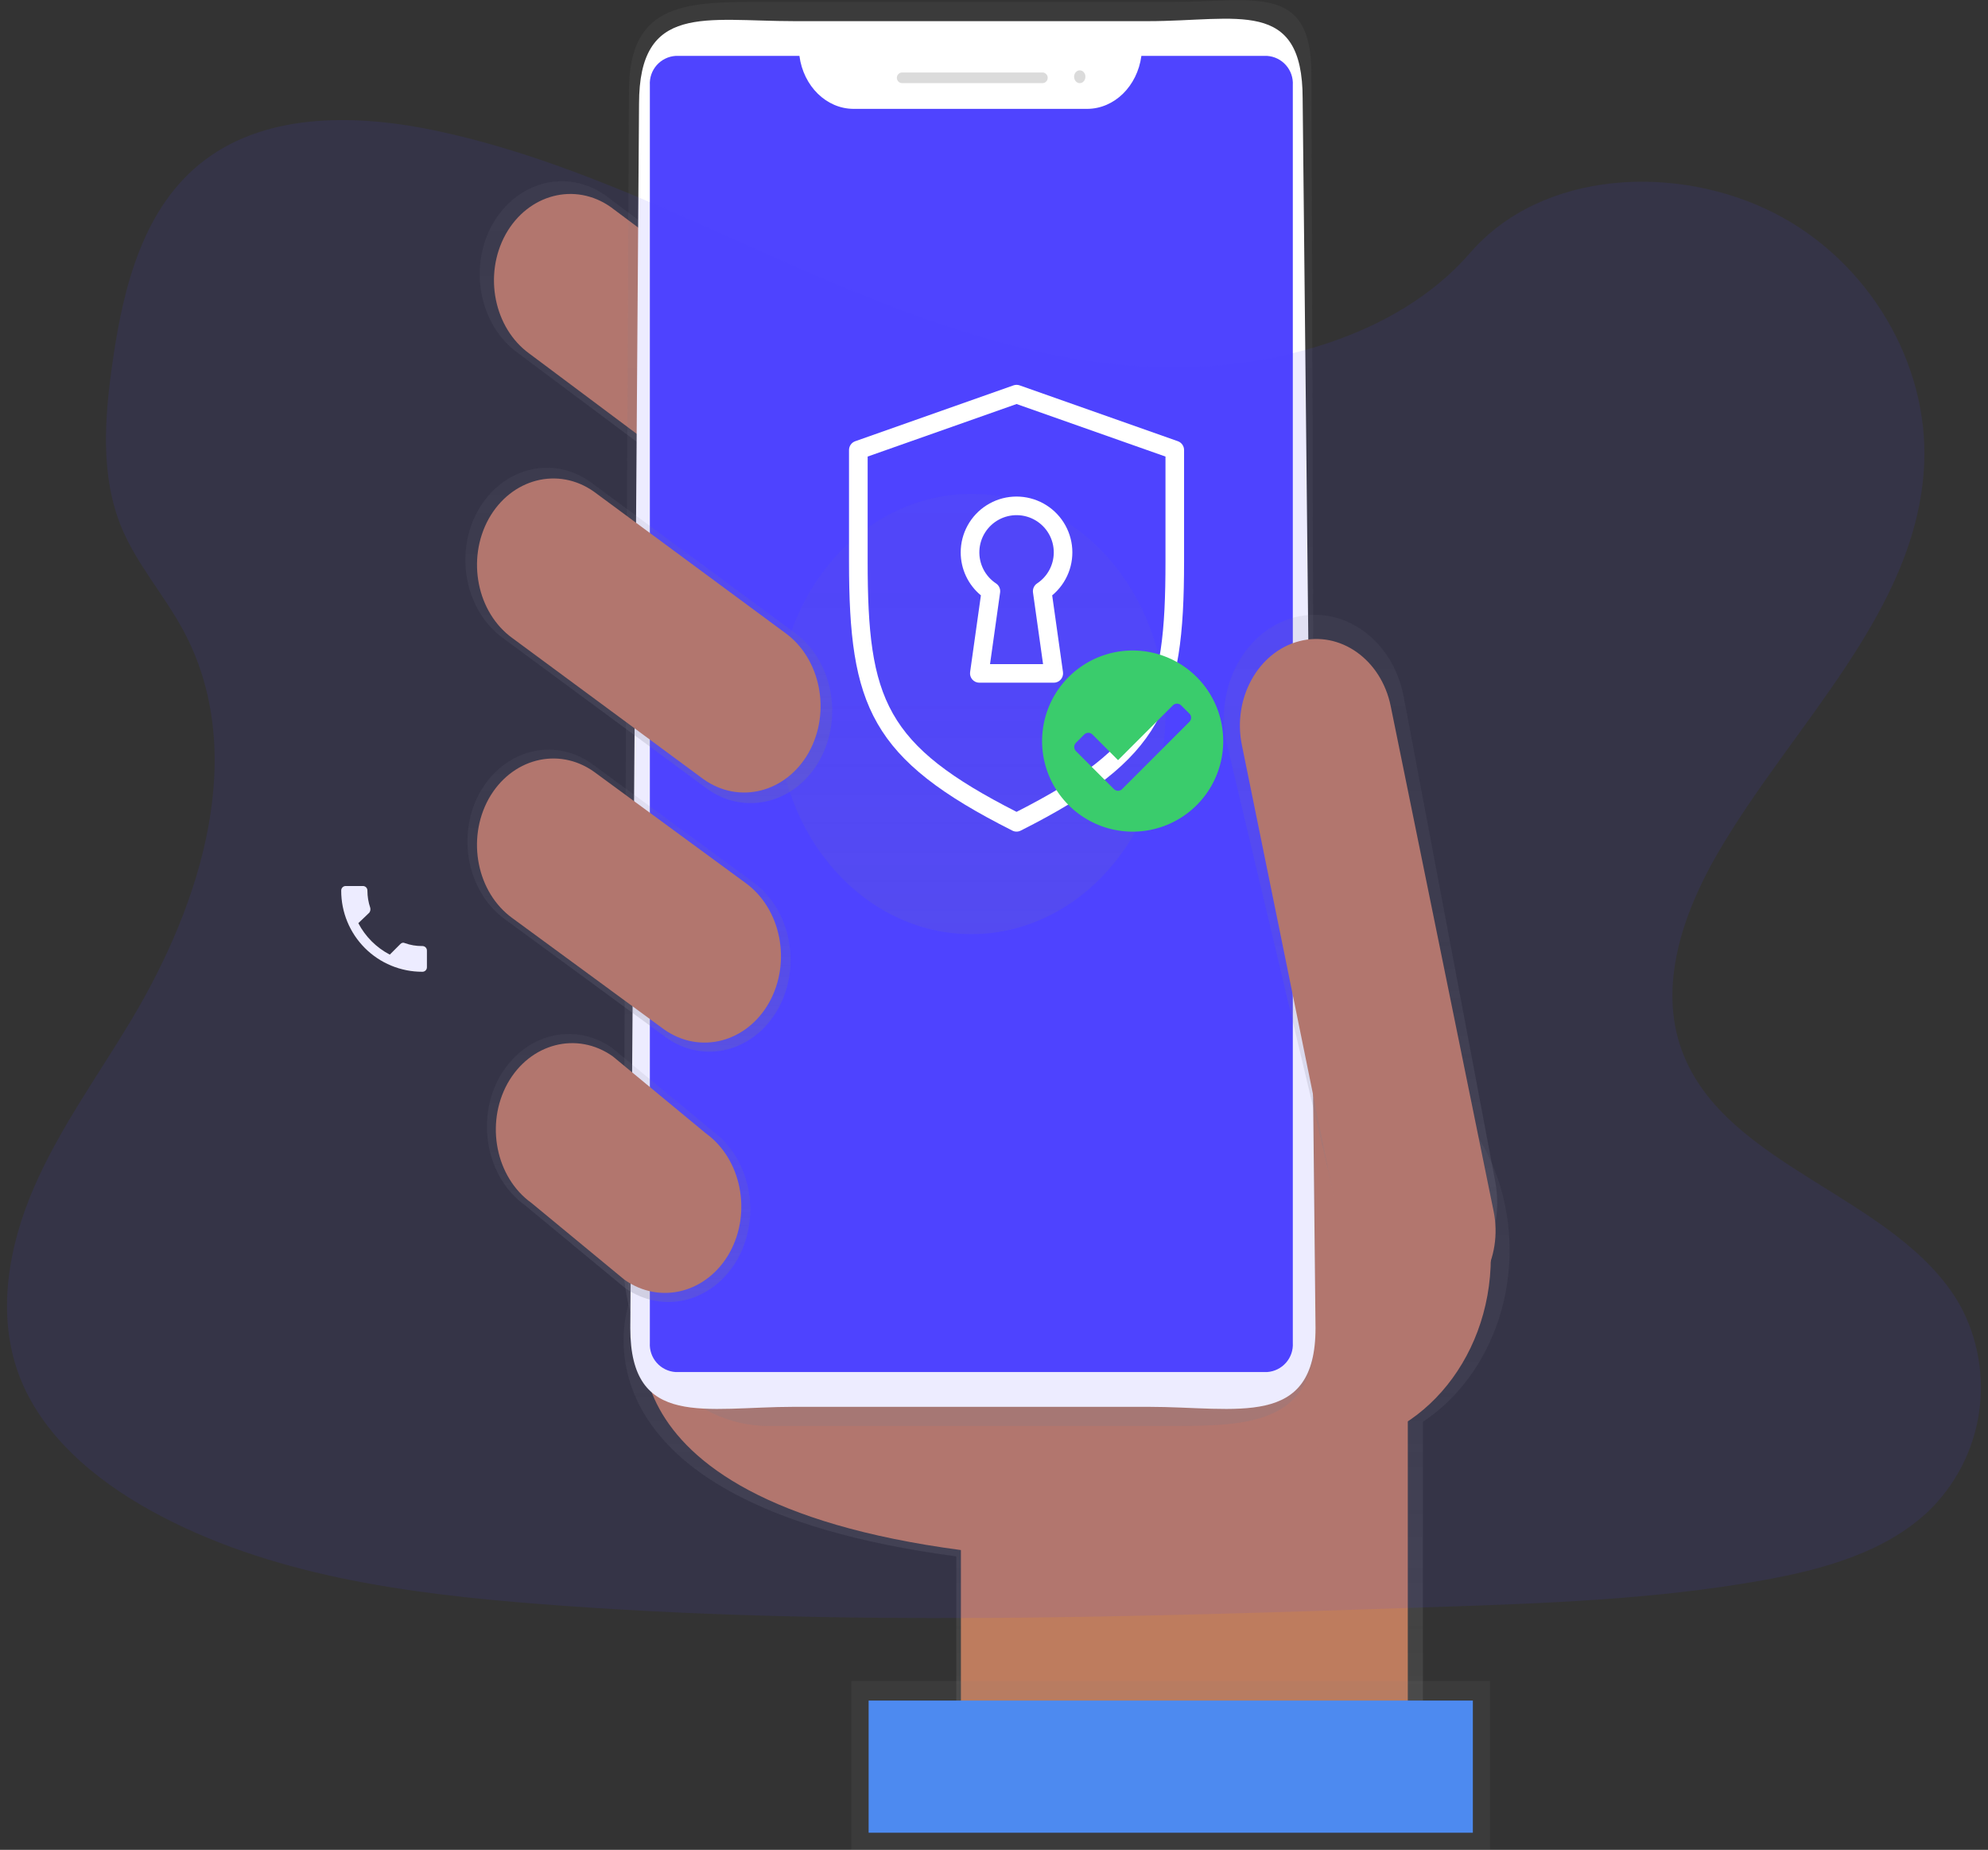 <svg width="244" height="227" viewBox="0 0 244 227" fill="none" xmlns="http://www.w3.org/2000/svg">
<rect x="0" y="0" width="244" height="227" fill="#333333" stroke="none"/>
<path d="M185.279 153.46C185.279 140.868 176.831 130.349 165.779 129.174C154.727 127.999 144.704 136.548 142.637 148.914L76.529 146.881L77.255 159.758C77.255 159.758 67.829 184.418 117.371 190.989V215.914H174.644V174.472C181.224 170.103 185.271 162.107 185.279 153.46Z" fill="url(#paint0_linear_681_35)"/>
<path d="M79.52 160.295C79.52 160.295 70.494 183.91 117.938 190.211V214.095H172.788V150.855L78.82 147.965L79.52 160.295Z" fill="#BE7C5E"/>
<path d="M106.938 61.75C103.961 67.077 97.748 68.677 93.033 65.333L63.583 43.333C58.883 39.957 57.473 32.914 60.423 27.567C63.4 22.248 69.604 20.648 74.317 23.984L103.767 45.984C108.469 49.356 109.886 56.401 106.938 61.75Z" fill="url(#paint1_linear_681_35)"/>
<path d="M105.306 60.548C102.539 65.499 96.764 66.987 92.381 63.878L64.997 43.41C60.63 40.272 59.318 33.725 62.06 28.756C64.828 23.805 70.602 22.317 74.985 25.426L102.363 45.882C106.739 49.018 108.054 55.575 105.306 60.548Z" fill="#BE7C5E"/>
<path d="M162.381 177.619C173.757 177.619 182.979 167.163 182.979 154.265C182.979 141.367 173.757 130.911 162.381 130.911C151.005 130.911 141.783 141.367 141.783 154.265C141.783 167.163 151.005 177.619 162.381 177.619Z" fill="#BE7C5E"/>
<path d="M94.341 0.231H144.097C153.939 0.231 160.958 -2.108 160.958 9.051L161.453 163.286C161.453 174.444 153.939 174.992 144.097 174.992H94.341C84.499 174.992 76.521 165.951 76.521 154.788L77.193 11.188C77.193 0.034 84.499 0.231 94.341 0.231Z" fill="url(#paint2_linear_681_35)"/>
<path d="M97.516 2.595H140.916C151.874 2.595 159.882 -0.329 159.882 12.095L161.462 162.97C161.462 175.394 151.873 172.634 140.915 172.634H97.516C86.558 172.634 77.361 175.394 77.361 162.97L78.433 12.754C78.433 0.329 86.557 2.595 97.516 2.595Z" fill="white"/>
<path d="M140.09 6.859C139.59 10.585 136.774 13.343 133.45 13.359H104.755C101.432 13.346 98.614 10.589 98.118 6.859H82.918C82.026 6.918 81.194 7.327 80.602 7.997C80.011 8.667 79.709 9.544 79.761 10.436V164.788C79.708 165.68 80.01 166.557 80.601 167.227C81.192 167.898 82.023 168.307 82.915 168.367H155.518C156.41 168.308 157.242 167.899 157.834 167.229C158.425 166.559 158.728 165.682 158.675 164.79V10.439C158.728 9.547 158.426 8.669 157.835 7.999C157.244 7.328 156.412 6.918 155.52 6.859H140.09Z" fill="#4F44FF"/>
<path d="M127.936 8.892H110.732C110.37 8.892 110.076 9.186 110.076 9.548C110.076 9.91 110.37 10.204 110.732 10.204H127.936C128.298 10.204 128.592 9.91 128.592 9.548C128.592 9.186 128.298 8.892 127.936 8.892Z" fill="#DBDBDB"/>
<path d="M132.526 10.204C132.909 10.204 133.22 9.852 133.22 9.417C133.22 8.982 132.909 8.63 132.526 8.63C132.143 8.63 131.832 8.982 131.832 9.417C131.832 9.852 132.143 10.204 132.526 10.204Z" fill="#DBDBDB"/>
<path d="M175.695 158.386C169.717 159.954 165.615 155.533 164.232 148.759L150.497 90.931C149.13 84.131 152.863 77.354 158.853 75.763C164.853 74.214 170.828 78.446 172.231 85.237L183.44 144.558C184.822 151.335 181.67 156.818 175.695 158.386Z" fill="url(#paint3_linear_681_35)"/>
<path d="M159.446 78.686C164.49 77.365 169.524 80.93 170.689 86.648L183.32 148.631C184.485 154.349 181.342 160.057 176.298 161.378C171.254 162.699 166.22 159.134 165.051 153.417L152.425 91.437C151.256 85.718 154.403 80.011 159.446 78.686Z" fill="#BE7C5E"/>
<path d="M182.891 206.28H104.493V227H182.891V206.28Z" fill="url(#paint4_linear_681_35)"/>
<path d="M180.772 208.682H106.612V224.898H180.772V208.682Z" fill="#4D8AF0"/>
<path d="M95.507 123.785C92.566 129.048 86.428 130.63 81.769 127.325L62.018 112.836C57.376 109.501 55.981 102.542 58.895 97.26C61.836 91.997 67.974 90.415 72.633 93.719L92.384 108.211C97.027 111.543 98.422 118.503 95.507 123.785Z" fill="url(#paint5_linear_681_35)"/>
<path d="M90.549 154.455C87.582 159.767 81.388 161.363 76.686 158.028L64.452 147.914C59.767 144.55 58.359 137.527 61.3 132.196C64.267 126.884 70.461 125.288 75.163 128.623L87.397 138.74C92.08 142.104 93.488 149.121 90.549 154.455Z" fill="url(#paint6_linear_681_35)"/>
<g opacity="0.5">
<path d="M119.216 114.624C132.372 114.624 143.037 102.532 143.037 87.615C143.037 72.698 132.372 60.606 119.216 60.606C106.06 60.606 95.395 72.698 95.395 87.615C95.395 102.532 106.06 114.624 119.216 114.624Z" fill="url(#paint7_linear_681_35)"/>
</g>
<path d="M89.561 153.702C86.794 158.653 81.019 160.141 76.636 157.032L65.226 147.615C60.859 144.477 59.547 137.93 62.289 132.96C65.056 128.009 70.831 126.521 75.214 129.63L86.621 139.065C90.983 142.202 92.291 148.734 89.561 153.702Z" fill="#BE7C5E"/>
<path d="M94.421 122.985C91.654 127.936 85.879 129.424 81.496 126.315L62.913 112.685C58.546 109.547 57.234 103 59.976 98.031C62.743 93.08 68.518 91.592 72.901 94.701L91.484 108.334C95.851 111.473 97.163 118.02 94.421 122.985Z" fill="#BE7C5E"/>
<path d="M100.613 93.26C97.657 98.546 91.491 100.135 86.813 96.815L61.784 78.338C57.121 74.987 55.72 67.996 58.648 62.689C61.604 57.403 67.77 55.814 72.448 59.134L97.478 77.614C102.14 80.962 103.541 87.953 100.613 93.26Z" fill="url(#paint8_linear_681_35)"/>
<path d="M99.284 92.299C96.517 97.25 90.742 98.738 86.359 95.629L62.916 78.323C58.549 75.185 57.237 68.638 59.979 63.669C62.746 58.718 68.521 57.23 72.904 60.339L96.344 77.645C100.712 80.781 102.025 87.329 99.284 92.299Z" fill="#BE7C5E"/>
<path d="M43.979 113.284C44.841 114.935 46.19 116.282 47.842 117.142L49.128 115.856C49.196 115.771 49.292 115.713 49.399 115.691C49.506 115.67 49.617 115.687 49.713 115.739C50.387 115.978 51.098 116.097 51.813 116.09C51.891 116.085 51.969 116.097 52.042 116.125C52.116 116.152 52.182 116.195 52.237 116.251C52.293 116.306 52.336 116.372 52.363 116.446C52.391 116.519 52.403 116.597 52.398 116.675V118.662C52.403 118.74 52.391 118.818 52.363 118.891C52.336 118.965 52.293 119.031 52.237 119.086C52.182 119.142 52.116 119.185 52.042 119.212C51.969 119.24 51.891 119.252 51.813 119.247C50.508 119.248 49.215 118.991 48.01 118.492C46.804 117.993 45.708 117.26 44.786 116.337C43.863 115.414 43.131 114.319 42.633 113.113C42.134 111.907 41.878 110.614 41.879 109.309C41.874 109.231 41.886 109.153 41.914 109.08C41.941 109.006 41.984 108.94 42.04 108.885C42.095 108.829 42.161 108.786 42.234 108.759C42.308 108.731 42.386 108.719 42.464 108.724H44.51C44.588 108.719 44.666 108.731 44.739 108.759C44.813 108.786 44.879 108.829 44.934 108.885C44.99 108.94 45.033 109.006 45.06 109.08C45.088 109.153 45.1 109.231 45.095 109.309C45.098 110.023 45.216 110.733 45.446 111.409C45.469 111.509 45.471 111.613 45.451 111.714C45.431 111.815 45.389 111.911 45.329 111.994L43.979 113.284Z" fill="white"/>
<path opacity="0.1" d="M141.639 45.029C126.106 44.417 111.312 38.729 97.188 32.512C83.064 26.295 69.072 19.399 53.907 16.122C44.158 14.002 33.007 13.702 25.15 19.629C17.594 25.317 15.15 35.162 13.835 44.299C12.845 51.173 12.263 58.407 14.96 64.84C16.841 69.303 20.179 73.065 22.487 77.34C30.518 92.229 24.841 110.589 16.138 125.13C12.055 131.949 7.32 138.453 4.168 145.716C1.016 152.979 -0.438 161.293 2.318 168.699C5.051 176.032 11.561 181.554 18.618 185.43C32.942 193.308 49.83 195.562 66.283 196.837C102.72 199.665 139.351 198.431 175.883 197.213C189.405 196.76 202.983 196.301 216.283 193.932C223.67 192.615 231.296 190.524 236.655 185.48C239.981 182.275 242.166 178.07 242.877 173.507C243.588 168.943 242.786 164.272 240.592 160.208C232.941 146.741 211.787 143.397 206.439 128.945C203.498 120.991 206.521 112.131 210.797 104.753C219.972 88.924 235.353 75.039 236.166 56.953C236.728 44.519 229.327 32.085 217.889 26.207C205.905 20.047 189.289 20.822 180.445 31.021C171.352 41.528 155.353 45.568 141.639 45.029Z" fill="#4F44FF"/>
<path d="M144.568 54.143L125.149 47.29C124.904 47.203 124.636 47.203 124.39 47.29L104.972 54.143C104.748 54.221 104.553 54.367 104.416 54.561C104.278 54.755 104.205 54.987 104.205 55.225V68.925C104.205 86.664 106.835 93.148 124.251 101.925C124.411 102.006 124.587 102.048 124.767 102.048C124.946 102.048 125.122 102.006 125.282 101.925C142.698 93.144 145.328 86.66 145.328 68.925V55.225C145.329 54.988 145.256 54.757 145.12 54.563C144.984 54.369 144.791 54.222 144.568 54.143ZM143.047 68.925C143.047 85.915 140.881 91.415 124.77 99.625C108.66 91.411 106.493 85.912 106.493 68.925V56.025L124.77 49.579L143.047 56.025V68.925Z" fill="white"/>
<path d="M117.913 67.786C117.913 68.793 118.135 69.787 118.563 70.699C118.992 71.61 119.616 72.415 120.392 73.057L119.067 82.476C119.045 82.638 119.057 82.802 119.104 82.959C119.151 83.115 119.23 83.26 119.337 83.383C119.444 83.506 119.577 83.605 119.725 83.673C119.874 83.74 120.035 83.776 120.198 83.776H129.336C129.499 83.776 129.661 83.741 129.809 83.673C129.958 83.605 130.09 83.506 130.197 83.383C130.304 83.26 130.384 83.115 130.43 82.959C130.477 82.802 130.49 82.638 130.467 82.476L129.142 73.057C130.03 72.32 130.717 71.371 131.14 70.298C131.563 69.224 131.708 68.062 131.562 66.917C131.416 65.773 130.983 64.684 130.304 63.751C129.625 62.819 128.721 62.073 127.677 61.583C126.632 61.092 125.481 60.874 124.33 60.947C123.178 61.02 122.064 61.383 121.091 62.002C120.117 62.62 119.315 63.475 118.76 64.486C118.204 65.497 117.913 66.632 117.913 67.786ZM129.336 67.786C129.336 68.541 129.148 69.284 128.79 69.948C128.433 70.613 127.916 71.178 127.286 71.594C127.107 71.713 126.965 71.881 126.876 72.078C126.788 72.274 126.756 72.492 126.786 72.705L128.022 81.493H121.513L122.749 72.705C122.779 72.492 122.748 72.274 122.659 72.078C122.571 71.881 122.429 71.713 122.249 71.594C121.59 71.158 121.055 70.559 120.697 69.854C120.339 69.15 120.17 68.365 120.206 67.575C120.242 66.786 120.482 66.02 120.903 65.351C121.324 64.682 121.911 64.134 122.607 63.76C123.303 63.386 124.084 63.199 124.874 63.217C125.664 63.235 126.436 63.458 127.114 63.864C127.792 64.27 128.354 64.844 128.743 65.532C129.133 66.219 129.336 66.996 129.336 67.786Z" fill="white"/>
<path d="M150.134 90.938C150.134 93.137 149.482 95.286 148.261 97.114C147.039 98.942 145.303 100.367 143.272 101.208C141.241 102.049 139.006 102.269 136.849 101.84C134.693 101.412 132.712 100.353 131.158 98.798C129.603 97.244 128.544 95.263 128.115 93.107C127.687 90.95 127.907 88.715 128.748 86.684C129.589 84.653 131.014 82.917 132.842 81.695C134.67 80.474 136.819 79.822 139.018 79.822C141.966 79.822 144.793 80.993 146.878 83.078C148.963 85.162 150.134 87.99 150.134 90.938ZM137.734 96.823L145.98 88.577C146.047 88.51 146.1 88.431 146.136 88.344C146.172 88.257 146.191 88.164 146.191 88.07C146.191 87.975 146.172 87.882 146.136 87.795C146.1 87.708 146.047 87.629 145.98 87.562L144.965 86.555C144.898 86.488 144.82 86.435 144.733 86.399C144.646 86.363 144.553 86.345 144.458 86.345C144.364 86.345 144.271 86.363 144.184 86.399C144.097 86.435 144.018 86.488 143.952 86.555L137.226 93.281L134.086 90.133C133.951 89.999 133.769 89.923 133.578 89.923C133.388 89.923 133.206 89.999 133.071 90.133L132.056 91.154C131.922 91.289 131.846 91.471 131.846 91.662C131.846 91.852 131.922 92.034 132.056 92.169L136.718 96.83C136.784 96.897 136.864 96.95 136.951 96.986C137.038 97.022 137.131 97.041 137.225 97.041C137.32 97.041 137.413 97.022 137.5 96.986C137.587 96.95 137.666 96.897 137.733 96.83L137.734 96.823Z" fill="#3ACC6C"/>
<defs>
<linearGradient id="paint0_linear_681_35" x1="130.904" y1="215.914" x2="130.904" y2="129.066" gradientUnits="userSpaceOnUse">
<stop stop-color="#808080" stop-opacity="0.251"/>
<stop offset="0.54" stop-color="#808080" stop-opacity="0.122"/>
<stop offset="1" stop-color="#808080" stop-opacity="0.102"/>
</linearGradient>
<linearGradient id="paint1_linear_681_35" x1="83.679" y1="67.08" x2="83.679" y2="22.243" gradientUnits="userSpaceOnUse">
<stop stop-color="#808080" stop-opacity="0.251"/>
<stop offset="0.54" stop-color="#808080" stop-opacity="0.122"/>
<stop offset="1" stop-color="#808080" stop-opacity="0.102"/>
</linearGradient>
<linearGradient id="paint2_linear_681_35" x1="181.922" y1="196.688" x2="181.922" y2="21.723" gradientUnits="userSpaceOnUse">
<stop stop-color="#808080" stop-opacity="0.251"/>
<stop offset="0.54" stop-color="#808080" stop-opacity="0.122"/>
<stop offset="1" stop-color="#808080" stop-opacity="0.102"/>
</linearGradient>
<linearGradient id="paint3_linear_681_35" x1="166.989" y1="158.703" x2="166.989" y2="75.444" gradientUnits="userSpaceOnUse">
<stop stop-color="#808080" stop-opacity="0.251"/>
<stop offset="0.54" stop-color="#808080" stop-opacity="0.122"/>
<stop offset="1" stop-color="#808080" stop-opacity="0.102"/>
</linearGradient>
<linearGradient id="paint4_linear_681_35" x1="206.959" y1="248.694" x2="206.959" y2="227.974" gradientUnits="userSpaceOnUse">
<stop stop-color="#808080" stop-opacity="0.251"/>
<stop offset="0.54" stop-color="#808080" stop-opacity="0.122"/>
<stop offset="1" stop-color="#808080" stop-opacity="0.102"/>
</linearGradient>
<linearGradient id="paint5_linear_681_35" x1="77.201" y1="129.051" x2="77.201" y2="91.994" gradientUnits="userSpaceOnUse">
<stop stop-color="#808080" stop-opacity="0.251"/>
<stop offset="0.54" stop-color="#808080" stop-opacity="0.122"/>
<stop offset="1" stop-color="#808080" stop-opacity="0.102"/>
</linearGradient>
<linearGradient id="paint6_linear_681_35" x1="75.924" y1="159.77" x2="75.924" y2="126.881" gradientUnits="userSpaceOnUse">
<stop stop-color="#808080" stop-opacity="0.251"/>
<stop offset="0.54" stop-color="#808080" stop-opacity="0.122"/>
<stop offset="1" stop-color="#808080" stop-opacity="0.102"/>
</linearGradient>
<linearGradient id="paint7_linear_681_35" x1="119.216" y1="114.624" x2="119.216" y2="60.606" gradientUnits="userSpaceOnUse">
<stop stop-color="#808080" stop-opacity="0.251"/>
<stop offset="0.54" stop-color="#808080" stop-opacity="0.122"/>
<stop offset="1" stop-color="#808080" stop-opacity="0.102"/>
</linearGradient>
<linearGradient id="paint8_linear_681_35" x1="79.631" y1="98.549" x2="79.631" y2="57.4" gradientUnits="userSpaceOnUse">
<stop stop-color="#808080" stop-opacity="0.251"/>
<stop offset="0.54" stop-color="#808080" stop-opacity="0.122"/>
<stop offset="1" stop-color="#808080" stop-opacity="0.102"/>
</linearGradient>
</defs>
</svg>
